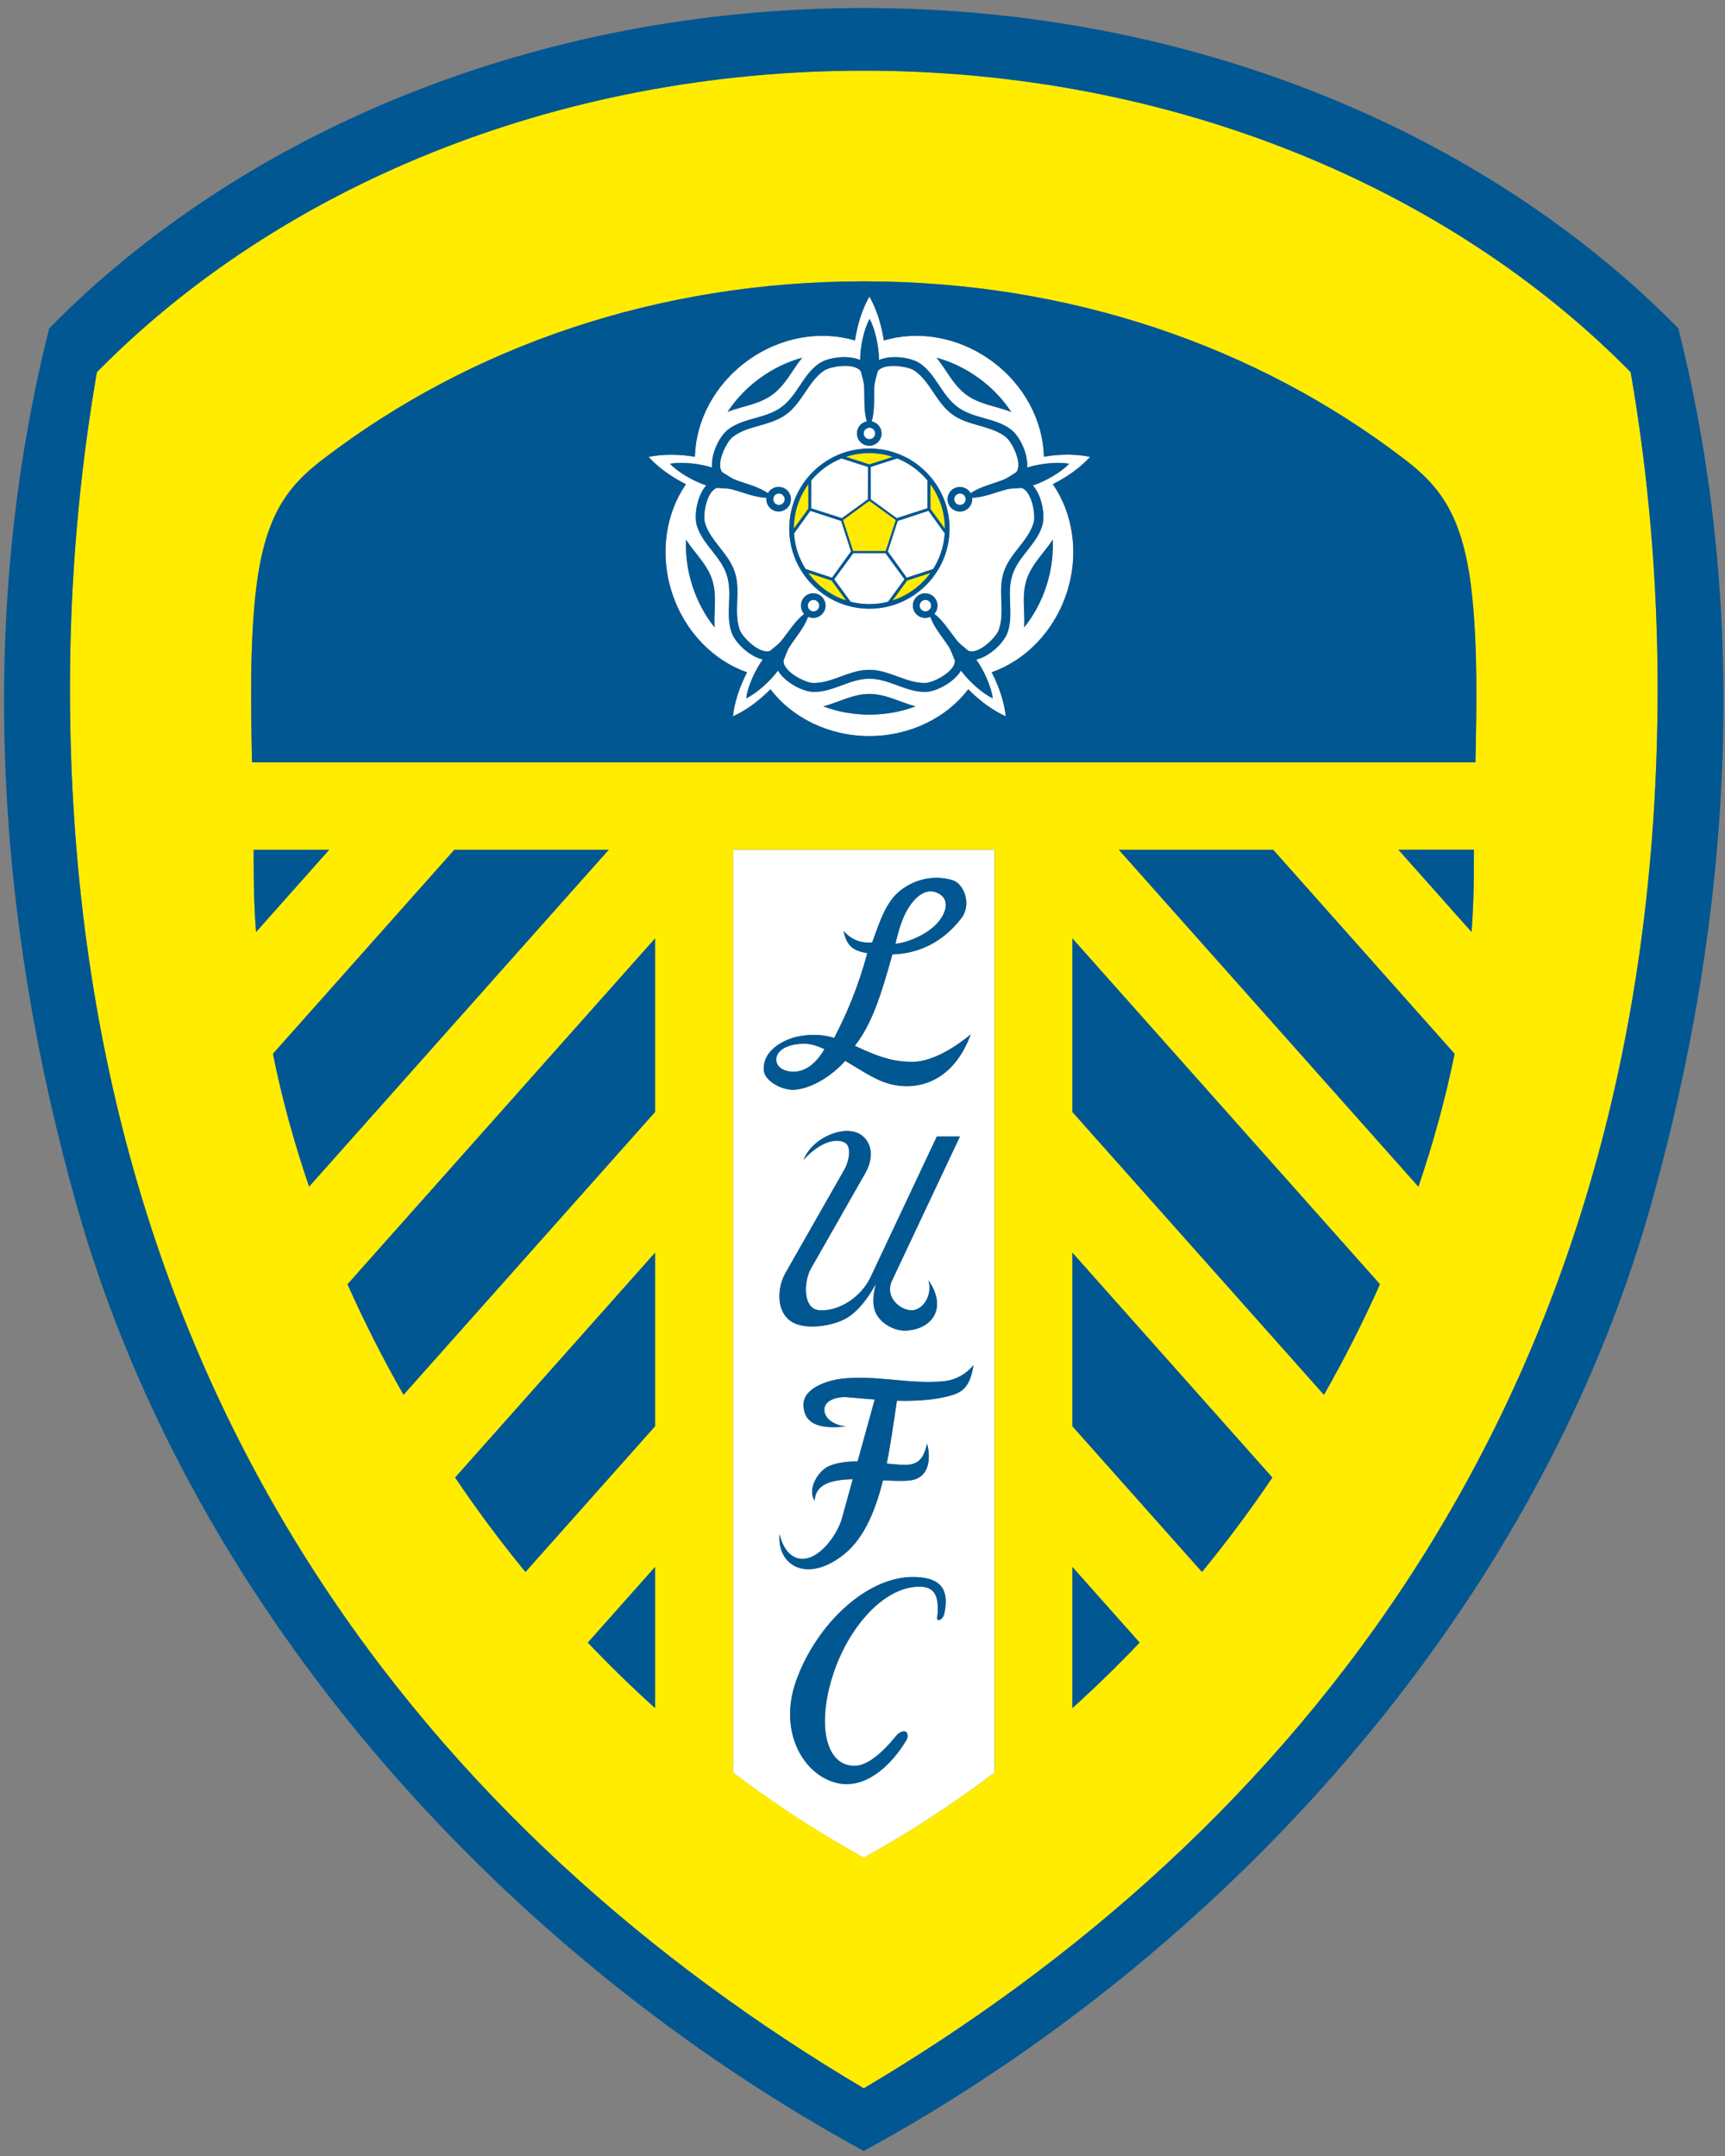 <?xml version="1.0" encoding="UTF-8"?>
<svg id="Livello_2" data-name="Livello 2" xmlns="http://www.w3.org/2000/svg" xmlns:xlink="http://www.w3.org/1999/xlink" viewBox="0 0 308 385">
  <rect x="0" y="0" width="308" height="385" fill="#808080" stroke="none"/>
  <defs>
    <style>
      .cls-1 {
        fill: #005792;
      }

      .cls-1, .cls-2, .cls-3, .cls-4 {
        stroke-width: 0px;
      }

      .cls-1, .cls-3, .cls-4 {
        fill-rule: evenodd;
      }

      .cls-2 {
        fill: none;
      }

      .cls-3 {
        fill: #ffec00;
      }

      .cls-4 {
        fill: #fff;
      }

      .cls-5 {
        clip-path: url(#clippath);
      }
    </style>
    <clipPath id="clippath">
      <rect class="cls-2" width="308" height="385"/>
    </clipPath>
  </defs>
  <g id="Livello_1-2" data-name="Livello 1">
    <g>
      <path class="cls-4" d="m177.57,316.53c-7.46,5.65-15.26,10.75-23.34,15.2-8.09-4.45-15.89-9.55-23.35-15.2v-164.8h46.69v164.79Zm-26.95-150.29c1.32,1.51,2.98,2.24,5.1,2.04,1.25-3.28,2.33-7.2,5.11-9.32,2.65-2.04,6.12-2.77,9.3-1.76,1.94.61,3.44,4.28,1.49,6.8-3.1,3.99-7.22,6.27-12.29,6.43-2,7.19-3.62,12.38-6.7,16.32,4.85,2.31,7.38,2.87,10.35,2.86,2.78-.01,6.52-1.74,10.34-4.9-2.78,7.54-8.17,9.88-13.25,9.11-3.22-.48-5.77-2.41-9.17-4.38-1.97,2.27-5.57,4.84-8.95,5.16-2.09.2-5.47-1.46-5.59-3.55-.13-2.51,1.76-4.27,4.06-5.3,2.39-1.08,5.89-1.27,8.51-.4,2.17-4.16,4.25-8.96,5.92-15.14-2.16-.39-3.65-.98-4.23-3.96h0Zm.72,152.34c3.56,0,7.6-2.95,10.55-7.94.25-.42.22-1.28-.24-1.43-.59-.2-1.29.32-1.68.8-2.61,3.21-5.2,5.32-7.41,5.32-5.18,0-6.68-7.31-3.91-16.04,2.76-8.74,9.34-16.23,15.84-15.95,2.61.11,3.07,2.09,2.93,4.73-.02.41-.28,1.2.12,1.23.52.04.95-.64,1.06-1.14.86-4.03-.32-6.37-5.11-6.55-8.57-.32-17.67,8.34-21.32,18.45-3.65,10.1,2.34,18.55,9.17,18.55h0Zm8.8-68.47c-.54,3.59-1.06,7.48-1.82,11.24,1.09.11,2.13.21,3.09.23,2.69.05,3.5-1.22,4.12-3.8.74,2.85.31,6.19-3.06,6.58-1.3.15-3,.08-4.82-.02-.73,2.95-1.67,5.75-2.94,8.15-1.17,2.2-2.62,4.07-4.48,5.43-6.57,4.84-11.52,1.34-11.04-3.95.61,2.74,2.26,4.67,4.54,4.37,3.12-.41,5.91-4.71,6.6-7.22l1.92-6.97c-.98.01-1.91.08-2.76.23-2.29.39-3.93,1.38-4.04,3.59-1.37-2.01.61-5.41,2.68-6.22,1.54-.61,3.25-.79,4.99-.78l3.05-11.06c-1.73-.12-3.43-.29-5.05-.42-1.03-.09-3.69.26-3.92,1.98-.22,1.72,1.61,3.04,3.85,3.24-3.09.35-7.59.4-7.59-3.88,0-2.98,4.27-4.31,6.74-4.62,6.06-.75,12.2,1.04,18.28.44,2.02-.2,3.95-1.19,5.34-2.89-.66,4.12-2.09,4.95-4.57,5.58-2.83.71-5.98.87-9.14.79h0Zm-7.69-48.01c-2.87-.73-7.63,1.44-8.97,5.02,2.05-2.32,4.98-4.09,7.21-3.16,1.57.65.77,3.66.13,4.78l-10.54,18.5c-1.53,2.69-1.59,6.37.37,8.25,2.51,2.43,8.37,1.23,10.61-.18,2.24-1.41,3.82-3.71,5.12-6.05-.42,1.67-.67,3.22-.2,4.72.68,2.16,3.42,3.78,5.65,3.63,5.01-.34,7.19-4.4,3.93-8.98.76,2.57-.85,5.07-2.68,5.33-1.98.27-5.29-2.13-3.8-5.31l12.11-25.71h-4.12l-11.86,25.17c-1.56,3.31-5.38,6.05-9.03,5.87-3.27-.17-2.74-5.45-1.65-7.35l9.75-17.12c2.03-3.56.75-6.71-2.04-7.43h0Zm15.39-42.39c1.88,1.24.97,3.84-1.07,5.71-2.04,1.86-5.2,2.99-6.89,3.11.24-1.12.91-3.81,1.84-5.57,1.55-2.94,3.83-4.76,6.13-3.25h0Zm-20.64,27.63c-1.56,2.69-3.25,3.71-4.79,3.98-1.51.26-3.91-.3-3.81-2.23.07-1.27,1.46-2.59,4.71-2.71,1.74-.07,3.08.64,3.89.96h0Zm4.73-88.87l-3.38,4.69-4.72-1.55c-1.18-1.86-1.93-4.03-2.07-6.35l2.91-4.04,5.5,1.8,1.77,5.45Zm8.26-16.61c2.11.84,3.96,2.21,5.4,3.93v4.97s-5.49,1.77-5.49,1.77l-4.64-3.37-.02-5.78,4.74-1.52Zm8.48,13.4c-.15,2.32-.89,4.49-2.07,6.35l-4.72,1.55-3.38-4.69,1.77-5.45,5.49-1.81,2.92,4.04Zm-10.12,12.2c-1.07.27-2.18.42-3.34.42s-2.27-.15-3.34-.42l-2.94-4.02,3.42-4.67h5.73l3.41,4.67-2.94,4.02Zm-13.72-21.66c1.43-1.73,3.29-3.09,5.4-3.94l4.74,1.52-.02,5.78-4.64,3.37-5.5-1.76.02-4.97Zm-14.93-12.25c1.49-2.26,3.43-4.32,5.79-6.03,2.36-1.72,4.92-2.92,7.53-3.65-1.79,2.19-2.97,4.9-5.36,6.63-2.39,1.73-5.33,2.02-7.96,3.04h0Zm25.32,6.54c7.88,0,14.31,6.43,14.31,14.3s-6.43,14.31-14.31,14.31-14.31-6.42-14.31-14.31,6.43-14.3,14.31-14.3h0Zm-27.65,31.94c-1.68-2.12-3.04-4.6-3.94-7.37-.9-2.77-1.26-5.58-1.15-8.28,1.53,2.38,3.74,4.34,4.66,7.14.91,2.8.27,5.69.43,8.51h0Zm35.88,14.11c-2.54.95-5.32,1.47-8.23,1.47s-5.7-.52-8.23-1.47c2.74-.72,5.28-2.22,8.23-2.22s5.5,1.5,8.23,2.22h0Zm24.5-29.76c.12,2.7-.24,5.51-1.14,8.28-.9,2.77-2.26,5.25-3.95,7.37.16-2.82-.48-5.71.43-8.51.91-2.8,3.12-4.76,4.65-7.14h0Zm-1.57-14.82c-.15-6.33-3.44-12.83-9.38-17.14-5.93-4.31-13.13-5.44-19.2-3.62-.46-3.02-1.37-5.72-2.58-7.85-1.22,2.13-2.12,4.83-2.58,7.85-6.07-1.82-13.27-.69-19.2,3.62-5.93,4.31-9.23,10.81-9.38,17.14-3.02-.49-5.86-.46-8.26.03,1.64,1.81,3.93,3.51,6.66,4.88-3.6,5.21-4.75,12.41-2.49,19.38,2.27,6.97,7.42,12.12,13.4,14.21-1.4,2.72-2.26,5.43-2.52,7.86,2.23-1,4.55-2.66,6.7-4.83,3.84,5.03,10.33,8.35,17.66,8.35s13.82-3.32,17.66-8.35c2.15,2.17,4.47,3.82,6.7,4.83-.26-2.44-1.12-5.15-2.52-7.87,5.98-2.1,11.14-7.24,13.41-14.21,2.27-6.97,1.11-14.17-2.49-19.38,2.73-1.37,5.02-3.07,6.66-4.88-2.4-.5-5.25-.53-8.26-.03h0Zm-19.55,28.07c1.61,1.26,2.75,3.16,4.02,4.75.59.73,1.27,1.15,2.04,1.84,1.84.72,4.98-2.42,5.44-3.75,1.14-3.25-.24-6.87.87-10.28,1.11-3.42,4.36-5.53,5.34-8.83.4-1.35-.29-5.72-2.19-6.23-1.03.11-1.83.04-2.74.29-1.96.53-4,1.41-6.05,1.48.12,1.01-.5,2.01-1.5,2.34-1.15.37-2.39-.26-2.77-1.41-.38-1.15.26-2.39,1.41-2.77,1.01-.32,2.09.12,2.59,1.01,1.69-1.14,3.86-1.64,5.76-2.36.88-.33,1.48-.85,2.38-1.37,1.25-1.52-.77-5.48-1.89-6.34-2.73-2.09-6.61-1.89-9.51-4-2.9-2.11-3.91-5.85-6.75-7.81-1.16-.8-5.54-1.49-6.61.16-.21,1.01-.52,1.75-.57,2.69-.1,2.03.1,4.24-.47,6.21,1,.2,1.76,1.09,1.76,2.15,0,1.21-.99,2.2-2.2,2.2s-2.2-.99-2.2-2.2c0-1.06.76-1.95,1.76-2.15-.57-1.96-.37-4.18-.47-6.21-.05-.94-.35-1.68-.57-2.69-1.06-1.66-5.45-.96-6.61-.16-2.83,1.96-3.84,5.7-6.75,7.81-2.91,2.11-6.78,1.92-9.51,4-1.12.85-3.13,4.8-1.89,6.33.9.52,1.51,1.04,2.39,1.37,1.9.72,4.07,1.21,5.76,2.36.5-.89,1.59-1.34,2.59-1.01,1.15.38,1.78,1.62,1.41,2.77-.38,1.15-1.62,1.78-2.77,1.41-1.01-.33-1.62-1.33-1.5-2.34-2.05-.07-4.09-.94-6.05-1.48-.9-.25-1.7-.18-2.73-.29-1.91.5-2.61,4.88-2.2,6.24.98,3.29,4.23,5.41,5.34,8.83,1.11,3.42-.27,7.04.87,10.28.47,1.33,3.6,4.46,5.44,3.75.77-.69,1.45-1.11,2.04-1.84,1.27-1.58,2.41-3.49,4.03-4.75-.69-.75-.78-1.92-.16-2.78.71-.98,2.09-1.2,3.07-.48.98.71,1.2,2.09.48,3.07-.62.86-1.76,1.13-2.69.7-.7,1.93-2.16,3.6-3.27,5.3-.52.78-.7,1.56-1.12,2.5-.12,1.97,3.84,3.98,5.25,4.02,3.44.08,6.46-2.35,10.05-2.35s6.61,2.43,10.05,2.35c1.41-.04,5.36-2.05,5.25-4.01-.42-.95-.61-1.72-1.12-2.51-1.11-1.7-2.58-3.37-3.27-5.3-.93.43-2.07.15-2.69-.7-.71-.98-.49-2.36.49-3.07.98-.71,2.36-.49,3.07.49.62.86.53,2.02-.16,2.78h0Zm7.45,8.14c1.34,1.85,2.69,4.81,2.96,6.92-1.93-.9-4.32-3.1-5.67-4.95-1.25,2.12-4.41,3.76-6.29,3.81-3.55.08-6.47-2.35-10.05-2.35s-6.5,2.44-10.05,2.35c-1.89-.05-5.04-1.69-6.29-3.81-1.35,1.85-3.74,4.05-5.67,4.95.26-2.11,1.61-5.06,2.96-6.92-2.4-.54-4.94-3.03-5.56-4.81-1.18-3.35.23-6.88-.87-10.29-1.1-3.4-4.32-5.43-5.34-8.83-.54-1.81.05-5.32,1.67-7.16-2.17-.71-5.01-2.31-6.46-3.86,2.09-.4,5.32-.03,7.5.67-.23-2.44,1.35-5.63,2.85-6.77,2.82-2.16,6.62-1.9,9.52-4,2.89-2.1,3.82-5.79,6.75-7.81,1.55-1.07,5.07-1.6,7.33-.62,0-2.29.65-5.47,1.68-7.34,1.03,1.86,1.67,5.04,1.68,7.34,2.26-.98,5.77-.45,7.33.62,2.92,2.02,3.85,5.71,6.75,7.81,2.89,2.1,6.69,1.85,9.51,4,1.5,1.14,3.08,4.33,2.85,6.78,2.18-.71,5.41-1.08,7.5-.68-1.45,1.56-4.28,3.15-6.46,3.86,1.63,1.85,2.21,5.35,1.68,7.16-1.02,3.4-4.24,5.43-5.34,8.83-1.11,3.4.31,6.93-.87,10.29-.62,1.78-3.16,4.27-5.57,4.81h0Zm-19.05-41.39c.56,0,1.02.46,1.02,1.03s-.46,1.02-1.02,1.02-1.03-.46-1.03-1.02.46-1.03,1.03-1.03h0Zm17.14,12.45c.17.54-.12,1.12-.66,1.29-.54.17-1.12-.12-1.29-.66-.17-.53.12-1.12.66-1.29.54-.18,1.12.12,1.29.66h0Zm-34.28,0c.18-.54.76-.83,1.29-.66.53.18.83.76.66,1.29-.17.54-.76.83-1.29.66-.53-.17-.83-.75-.66-1.29h0Zm6.55,20.15c-.46-.33-.56-.98-.23-1.43.33-.46.98-.56,1.43-.23.45.33.56.98.23,1.43-.33.46-.98.56-1.43.23h0Zm21.18,0c-.46.33-1.1.23-1.43-.23-.33-.46-.23-1.1.23-1.43.46-.33,1.1-.23,1.43.23.33.46.23,1.1-.23,1.43h0Zm1.41-45.1c2.6.72,5.16,1.93,7.52,3.65,2.36,1.71,4.3,3.77,5.79,6.03-2.64-1.03-5.58-1.31-7.97-3.04-2.39-1.73-3.56-4.44-5.35-6.64h0Z"/>
      <g class="cls-5">
        <path class="cls-3" d="m154.23,372.93C78.88,328.27,12.49,250.52,12.49,122.93c0-19.38,1.66-38.27,4.81-56.47C49.54,33.67,98.97,12.62,154.23,12.62s104.68,21.05,136.93,53.84c3.14,18.2,4.81,37.1,4.81,56.47,0,127.58-66.39,205.33-141.74,249.99h0Zm11.89-282.07v-4.4c1.62,2.23,2.59,4.98,2.59,7.94v.04l-2.59-3.58Zm-10.9-9.95c1.46,0,2.88.24,4.2.67l-4.2,1.35-4.2-1.35c1.32-.43,2.73-.67,4.2-.67h0Zm10.92,21.39c-1.67,2.29-4.03,4.04-6.78,4.93l2.6-3.56,4.18-1.37Zm-15.05,4.93c-2.75-.89-5.12-2.64-6.78-4.93l4.18,1.37,2.6,3.56Zm-9.35-12.81s0-.02,0-.04c0-2.96.97-5.71,2.6-7.94v4.39s-2.6,3.58-2.6,3.58Zm13.49-4.99l2.36,1.72,2.36,1.71-.9,2.77-.9,2.77h-5.83l-.9-2.77-.9-2.77,2.35-1.71,2.36-1.72Zm22.36,227.09c-7.46,5.65-15.26,10.75-23.34,15.2-8.09-4.45-15.89-9.55-23.35-15.2v-164.8h46.69v164.79ZM45.02,136.13h218.42c.23-10.49.36-20.32-.56-29.42-1.43-14.25-5.5-19.66-12.11-24.71-26.34-20.16-59.79-31.76-96.55-31.76s-70.21,11.6-96.55,31.76c-6.61,5.06-10.67,10.46-12.11,24.71-.92,9.1-.78,18.93-.56,29.42h0Zm217.73,30.3l-13.06-14.69h13.48c0,1.17-.01,2.34-.01,3.53,0,3.7-.14,7.43-.41,11.16h0Zm-145.79,138.58c-4.14-3.73-8.15-7.64-12-11.69l12-13.5v25.19Zm-23.14-24.3c-4.45-5.42-8.64-11.06-12.56-16.86l35.7-40.15v30.99l-23.14,26.02Zm-21.77-31.64c-3.68-6.45-7.02-13.04-10-19.74l54.91-61.75v30.99l-44.91,50.5Zm-16.86-37.17c-2.68-7.84-4.85-15.77-6.46-23.72l32.39-36.43h27.56l-53.49,60.15Zm-9.48-45.46c-.27-3.73-.41-7.46-.41-11.16,0-1.18,0-2.36-.01-3.53h13.48l-13.06,14.69Zm207.54,45.46l-53.48-60.15h27.56l32.39,36.43c-1.62,7.95-3.79,15.88-6.46,23.72h0Zm-16.86,37.17l-44.91-50.5v-30.99l54.91,61.75c-2.98,6.7-6.33,13.3-10,19.74h0Zm-21.77,31.64l-23.14-26.02v-30.99l35.7,40.15c-3.92,5.8-8.12,11.43-12.56,16.86h0Zm-23.14,24.3v-25.19l12,13.5c-3.86,4.05-7.86,7.96-12,11.69h0Z"/>
        <path class="cls-1" d="m154.23,384.11c-63.27-34.5-119.68-95.35-140.41-168.41C-.82,164.07-4.16,109.96,8.79,58.62,43.05,23.79,95.54,1.43,154.23,1.43s111.18,22.36,145.43,57.19c12.95,51.34,9.62,105.45-5.03,157.08-20.73,73.06-77.14,133.91-140.41,168.41h0Zm-3.6-217.87c1.32,1.51,2.98,2.24,5.1,2.04,1.25-3.28,2.33-7.2,5.11-9.32,2.65-2.04,6.12-2.77,9.3-1.76,1.94.61,3.44,4.28,1.49,6.8-3.1,3.99-7.22,6.27-12.29,6.43-2,7.19-3.62,12.38-6.7,16.32,4.85,2.31,7.38,2.87,10.35,2.86,2.78-.01,6.52-1.74,10.34-4.9-2.78,7.54-8.17,9.88-13.25,9.11-3.22-.48-5.77-2.41-9.17-4.38-1.97,2.27-5.57,4.84-8.95,5.16-2.09.2-5.47-1.46-5.59-3.55-.13-2.51,1.76-4.27,4.06-5.3,2.39-1.08,5.89-1.27,8.51-.4,2.17-4.16,4.25-8.96,5.92-15.14-2.16-.39-3.65-.98-4.23-3.96h0Zm.72,152.34c3.56,0,7.6-2.95,10.55-7.94.25-.42.22-1.28-.24-1.43-.59-.2-1.29.32-1.68.8-2.61,3.21-5.2,5.32-7.41,5.32-5.18,0-6.68-7.31-3.91-16.04,2.76-8.74,9.34-16.23,15.84-15.95,2.61.11,3.07,2.09,2.93,4.73-.02.41-.28,1.2.12,1.23.52.04.95-.64,1.06-1.14.86-4.03-.32-6.37-5.11-6.55-8.57-.32-17.67,8.34-21.32,18.45-3.65,10.1,2.34,18.55,9.17,18.55h0Zm8.8-68.47c-.54,3.59-1.06,7.48-1.82,11.24,1.09.11,2.13.21,3.09.23,2.69.05,3.5-1.22,4.12-3.8.74,2.85.31,6.19-3.06,6.58-1.3.15-3,.08-4.82-.02-.73,2.95-1.67,5.75-2.94,8.15-1.17,2.2-2.62,4.07-4.48,5.43-6.57,4.84-11.52,1.34-11.04-3.95.61,2.74,2.26,4.67,4.54,4.37,3.12-.41,5.91-4.71,6.6-7.22l1.92-6.97c-.98.01-1.91.08-2.76.23-2.29.39-3.93,1.38-4.04,3.59-1.37-2.01.61-5.41,2.68-6.22,1.54-.61,3.25-.79,4.99-.78l3.05-11.06c-1.73-.12-3.43-.29-5.05-.42-1.03-.09-3.69.26-3.92,1.98-.22,1.72,1.61,3.04,3.85,3.24-3.09.35-7.59.4-7.59-3.88,0-2.98,4.27-4.31,6.74-4.62,6.06-.75,12.2,1.04,18.28.44,2.02-.2,3.95-1.19,5.34-2.89-.66,4.12-2.09,4.95-4.57,5.58-2.83.71-5.98.87-9.14.79h0Zm-7.69-48.01c-2.87-.73-7.63,1.44-8.97,5.02,2.05-2.32,4.98-4.09,7.21-3.16,1.57.65.77,3.66.13,4.78l-10.54,18.5c-1.53,2.69-1.59,6.37.37,8.25,2.51,2.43,8.37,1.23,10.61-.18,2.24-1.41,3.82-3.71,5.12-6.05-.42,1.67-.67,3.22-.2,4.72.68,2.16,3.42,3.78,5.65,3.63,5.01-.34,7.19-4.4,3.93-8.98.76,2.57-.85,5.07-2.68,5.33-1.98.27-5.29-2.13-3.8-5.31l12.11-25.71h-4.12l-11.86,25.17c-1.56,3.31-5.38,6.05-9.03,5.87-3.27-.17-2.74-5.45-1.65-7.35l9.75-17.12c2.03-3.56.75-6.71-2.04-7.43h0Zm15.39-42.39c1.88,1.24.97,3.84-1.07,5.71-2.04,1.86-5.2,2.99-6.89,3.11.24-1.12.91-3.81,1.84-5.57,1.55-2.94,3.83-4.76,6.13-3.25h0Zm-20.64,27.63c-1.56,2.69-3.25,3.71-4.79,3.98-1.51.26-3.91-.3-3.81-2.23.07-1.27,1.46-2.59,4.71-2.71,1.74-.07,3.08.64,3.89.96h0Zm18.91-96.48v-4.4c1.62,2.23,2.59,4.98,2.59,7.94v.04l-2.59-3.58Zm-10.9-9.95c1.46,0,2.88.24,4.2.67l-4.2,1.35-4.2-1.35c1.32-.43,2.73-.67,4.2-.67h0Zm10.92,21.39c-1.67,2.29-4.03,4.04-6.78,4.93l2.6-3.56,4.18-1.37Zm-15.05,4.93c-2.75-.89-5.12-2.64-6.78-4.93l4.18,1.37,2.6,3.56Zm-9.35-12.81s0-.02,0-.04c0-2.96.97-5.71,2.6-7.94v4.39s-2.6,3.58-2.6,3.58Zm13.49-4.99l2.36,1.72,2.36,1.71-.9,2.77-.9,2.77h-5.83l-.9-2.77-.9-2.77,2.35-1.71,2.36-1.72Zm-3.28,9.04l-3.38,4.69-4.72-1.55c-1.18-1.86-1.93-4.03-2.07-6.35l2.91-4.04,5.5,1.8,1.77,5.45Zm8.26-16.61c2.11.84,3.96,2.21,5.4,3.93v4.97s-5.49,1.77-5.49,1.77l-4.64-3.37-.02-5.78,4.74-1.52Zm8.48,13.4c-.15,2.32-.89,4.49-2.07,6.35l-4.72,1.55-3.38-4.69,1.77-5.45,5.49-1.81,2.92,4.04Zm-10.12,12.2c-1.07.27-2.18.42-3.34.42s-2.27-.15-3.34-.42l-2.94-4.02,3.42-4.67h5.73l3.41,4.67-2.94,4.02Zm-13.72-21.66c1.43-1.73,3.29-3.09,5.4-3.94l4.74,1.52-.02,5.78-4.64,3.37-5.5-1.76.02-4.97Zm-14.93-12.25c1.49-2.26,3.43-4.32,5.79-6.03,2.36-1.72,4.92-2.92,7.53-3.65-1.79,2.19-2.97,4.9-5.36,6.63-2.39,1.73-5.33,2.02-7.96,3.04h0Zm25.32,6.54c7.88,0,14.31,6.43,14.31,14.3s-6.43,14.31-14.31,14.31-14.31-6.42-14.31-14.31,6.43-14.3,14.31-14.3h0Zm-27.65,31.94c-1.68-2.12-3.04-4.6-3.94-7.37-.9-2.77-1.26-5.58-1.15-8.28,1.53,2.38,3.74,4.34,4.66,7.14.91,2.8.27,5.69.43,8.51h0Zm35.88,14.11c-2.54.95-5.32,1.47-8.23,1.47s-5.7-.52-8.23-1.47c2.74-.72,5.28-2.22,8.23-2.22s5.5,1.5,8.23,2.22h0Zm24.5-29.76c.12,2.7-.24,5.51-1.14,8.28-.9,2.77-2.26,5.25-3.95,7.37.16-2.82-.48-5.71.43-8.51.91-2.8,3.12-4.76,4.65-7.14h0Zm-1.57-14.82c-.15-6.33-3.44-12.83-9.38-17.14-5.93-4.31-13.13-5.44-19.2-3.62-.46-3.02-1.37-5.72-2.58-7.85-1.22,2.13-2.12,4.83-2.58,7.85-6.07-1.82-13.27-.69-19.2,3.62-5.93,4.31-9.23,10.81-9.38,17.14-3.02-.49-5.86-.46-8.26.03,1.64,1.81,3.93,3.51,6.66,4.88-3.6,5.21-4.75,12.41-2.49,19.38,2.27,6.97,7.42,12.12,13.4,14.21-1.4,2.72-2.26,5.43-2.52,7.86,2.23-1,4.55-2.66,6.7-4.83,3.84,5.03,10.33,8.35,17.66,8.35s13.82-3.32,17.66-8.35c2.15,2.17,4.47,3.82,6.7,4.83-.26-2.44-1.12-5.15-2.52-7.87,5.98-2.1,11.14-7.24,13.41-14.21,2.27-6.97,1.11-14.17-2.49-19.38,2.73-1.37,5.02-3.07,6.66-4.88-2.4-.5-5.25-.53-8.26-.03h0Zm-19.55,28.07c1.61,1.26,2.75,3.16,4.02,4.75.59.73,1.27,1.15,2.04,1.84,1.84.72,4.98-2.42,5.44-3.75,1.14-3.25-.24-6.87.87-10.28,1.11-3.42,4.36-5.53,5.34-8.83.4-1.35-.29-5.72-2.19-6.23-1.03.11-1.83.04-2.74.29-1.96.53-4,1.41-6.05,1.48.12,1.01-.5,2.01-1.5,2.34-1.15.37-2.39-.26-2.77-1.41-.38-1.15.26-2.39,1.41-2.77,1.01-.32,2.09.12,2.59,1.01,1.69-1.14,3.86-1.64,5.76-2.36.88-.33,1.48-.85,2.38-1.37,1.25-1.52-.77-5.48-1.89-6.34-2.73-2.09-6.61-1.89-9.51-4-2.9-2.11-3.91-5.85-6.75-7.81-1.16-.8-5.54-1.49-6.61.16-.21,1.01-.52,1.75-.57,2.69-.1,2.03.1,4.24-.47,6.21,1,.2,1.76,1.09,1.76,2.15,0,1.21-.99,2.2-2.2,2.2s-2.2-.99-2.2-2.2c0-1.06.76-1.95,1.76-2.15-.57-1.96-.37-4.18-.47-6.21-.05-.94-.35-1.68-.57-2.69-1.06-1.66-5.45-.96-6.61-.16-2.83,1.96-3.84,5.7-6.75,7.81-2.91,2.11-6.78,1.92-9.51,4-1.12.85-3.13,4.8-1.89,6.33.9.52,1.51,1.04,2.39,1.37,1.9.72,4.07,1.21,5.76,2.36.5-.89,1.59-1.34,2.59-1.01,1.15.38,1.78,1.62,1.41,2.77-.38,1.15-1.62,1.78-2.77,1.41-1.01-.33-1.62-1.33-1.5-2.34-2.05-.07-4.09-.94-6.05-1.48-.9-.25-1.7-.18-2.73-.29-1.91.5-2.61,4.88-2.2,6.24.98,3.29,4.23,5.41,5.34,8.83,1.11,3.42-.27,7.04.87,10.28.47,1.33,3.6,4.46,5.44,3.75.77-.69,1.45-1.11,2.04-1.84,1.27-1.58,2.41-3.49,4.03-4.75-.69-.75-.78-1.92-.16-2.78.71-.98,2.09-1.2,3.07-.48.98.71,1.2,2.09.48,3.07-.62.86-1.76,1.13-2.69.7-.7,1.93-2.16,3.6-3.27,5.3-.52.78-.7,1.56-1.12,2.5-.12,1.97,3.84,3.98,5.25,4.02,3.44.08,6.46-2.35,10.05-2.35s6.61,2.43,10.05,2.35c1.41-.04,5.36-2.05,5.25-4.01-.42-.95-.61-1.72-1.12-2.51-1.11-1.7-2.58-3.37-3.27-5.3-.93.43-2.07.15-2.69-.7-.71-.98-.49-2.36.49-3.07.98-.71,2.36-.49,3.07.49.62.86.53,2.02-.16,2.78h0Zm7.45,8.14c1.34,1.85,2.69,4.81,2.96,6.92-1.93-.9-4.32-3.1-5.67-4.95-1.25,2.12-4.41,3.76-6.29,3.81-3.55.08-6.47-2.35-10.05-2.35s-6.5,2.44-10.05,2.35c-1.89-.05-5.04-1.69-6.29-3.81-1.35,1.85-3.74,4.05-5.67,4.95.26-2.11,1.61-5.06,2.96-6.92-2.4-.54-4.94-3.03-5.56-4.81-1.18-3.35.23-6.88-.87-10.29-1.1-3.4-4.32-5.43-5.34-8.83-.54-1.81.05-5.32,1.67-7.16-2.17-.71-5.01-2.31-6.46-3.86,2.09-.4,5.32-.03,7.5.67-.23-2.44,1.35-5.63,2.85-6.77,2.82-2.16,6.62-1.9,9.52-4,2.89-2.1,3.82-5.79,6.75-7.81,1.55-1.07,5.07-1.6,7.33-.62,0-2.29.65-5.47,1.68-7.34,1.03,1.86,1.67,5.04,1.68,7.34,2.26-.98,5.77-.45,7.33.62,2.92,2.02,3.85,5.71,6.75,7.81,2.89,2.1,6.69,1.85,9.51,4,1.5,1.14,3.08,4.33,2.85,6.78,2.18-.71,5.41-1.08,7.5-.68-1.45,1.56-4.28,3.15-6.46,3.86,1.63,1.85,2.21,5.35,1.68,7.16-1.02,3.4-4.24,5.43-5.34,8.83-1.11,3.4.31,6.93-.87,10.29-.62,1.78-3.16,4.27-5.57,4.81h0Zm-19.05-41.39c.56,0,1.02.46,1.02,1.03s-.46,1.02-1.02,1.02-1.03-.46-1.03-1.02.46-1.03,1.03-1.03h0Zm17.14,12.45c.17.54-.12,1.12-.66,1.29-.54.17-1.12-.12-1.29-.66-.17-.53.12-1.12.66-1.29.54-.18,1.12.12,1.29.66h0Zm-34.28,0c.18-.54.76-.83,1.29-.66.53.18.83.76.66,1.29-.17.54-.76.83-1.29.66-.53-.17-.83-.75-.66-1.29h0Zm6.55,20.15c-.46-.33-.56-.98-.23-1.43.33-.46.98-.56,1.43-.23.45.33.56.98.23,1.43-.33.46-.98.56-1.43.23h0Zm21.18,0c-.46.33-1.1.23-1.43-.23-.33-.46-.23-1.1.23-1.43.46-.33,1.1-.23,1.43.23.33.46.23,1.1-.23,1.43h0Zm1.41-45.1c2.6.72,5.16,1.93,7.52,3.65,2.36,1.71,4.3,3.77,5.79,6.03-2.64-1.03-5.58-1.31-7.97-3.04-2.39-1.73-3.56-4.44-5.35-6.64h0Zm-12.99,309.05C78.88,328.27,12.49,250.52,12.49,122.93c0-19.38,1.66-38.27,4.81-56.47C49.54,33.67,98.97,12.62,154.23,12.62s104.68,21.05,136.93,53.84c3.14,18.2,4.81,37.1,4.81,56.47,0,127.58-66.39,205.33-141.74,249.99h0ZM45.02,136.13h218.42c.23-10.49.36-20.32-.56-29.42-1.43-14.25-5.5-19.66-12.11-24.71-26.34-20.16-59.79-31.76-96.55-31.76s-70.21,11.6-96.55,31.76c-6.61,5.06-10.67,10.46-12.11,24.71-.92,9.1-.78,18.93-.56,29.42h0Zm217.73,30.3l-13.06-14.69h13.48c0,1.17-.01,2.34-.01,3.53,0,3.7-.14,7.43-.41,11.16h0Zm-145.79,138.58c-4.14-3.73-8.15-7.64-12-11.69l12-13.5v25.19Zm-23.14-24.3c-4.45-5.42-8.64-11.06-12.56-16.86l35.7-40.15v30.99l-23.14,26.02Zm-21.77-31.64c-3.68-6.45-7.02-13.04-10-19.74l54.91-61.75v30.99l-44.91,50.5Zm-16.86-37.17c-2.68-7.84-4.85-15.77-6.46-23.72l32.39-36.43h27.56l-53.49,60.15Zm-9.48-45.46c-.27-3.73-.41-7.46-.41-11.16,0-1.18,0-2.36-.01-3.53h13.48l-13.06,14.69Zm207.54,45.46l-53.48-60.15h27.56l32.39,36.43c-1.62,7.95-3.79,15.88-6.46,23.72h0Zm-16.86,37.17l-44.91-50.5v-30.99l54.91,61.75c-2.98,6.7-6.33,13.3-10,19.74h0Zm-21.77,31.64l-23.14-26.02v-30.99l35.7,40.15c-3.92,5.8-8.12,11.43-12.56,16.86h0Zm-23.14,24.3v-25.19l12,13.5c-3.86,4.05-7.86,7.96-12,11.69h0Z"/>
      </g>
    </g>
  </g>
</svg>